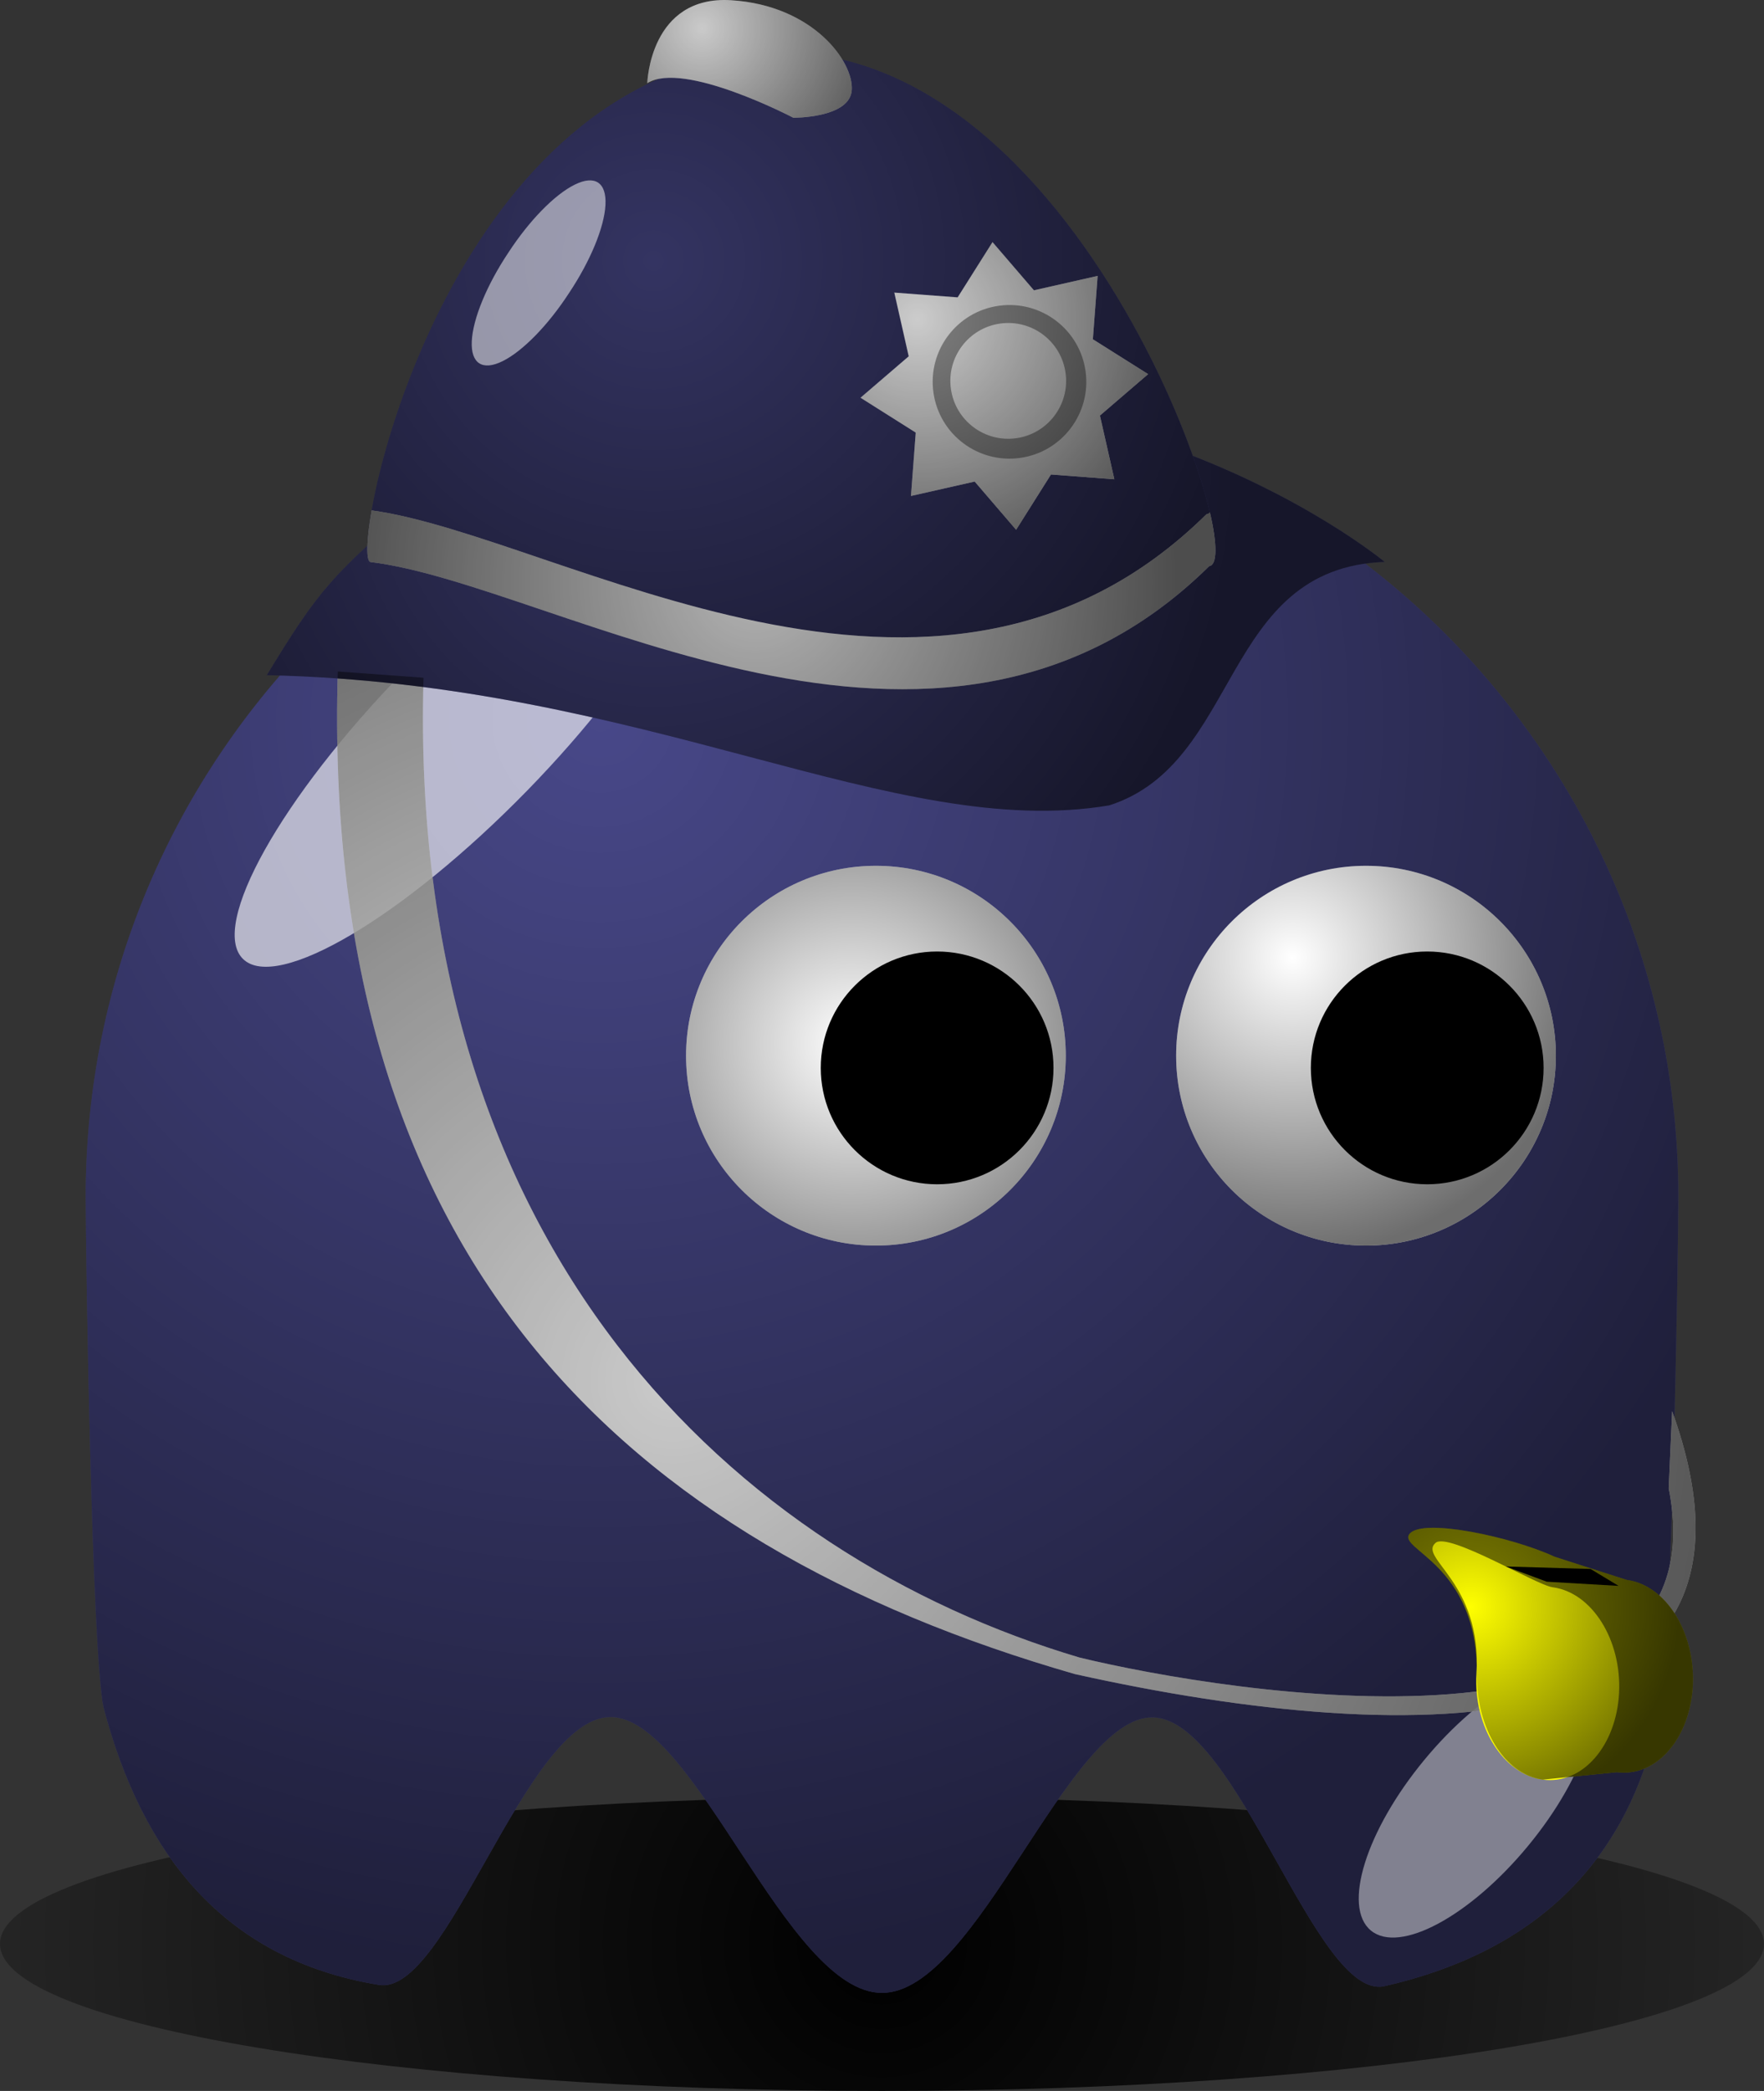 <svg version="1.1" xmlns="http://www.w3.org/2000/svg" xmlns:xlink="http://www.w3.org/1999/xlink" width="102.653" height="121.662" viewBox="0,0,102.653,121.662"><rect x="0" y="0" width="102.653" height="121.662" fill="#333333" stroke="none"/><defs><radialGradient cx="239.994" cy="229.366" r="72.001" gradientUnits="userSpaceOnUse" id="color-1"><stop offset="0" stop-color="#000000"/><stop offset="1" stop-color="#000000" stop-opacity="0"/></radialGradient><radialGradient cx="223.609" cy="158.085" r="73.39" gradientUnits="userSpaceOnUse" id="color-2"><stop offset="0" stop-color="#000000" stop-opacity="0"/><stop offset="1" stop-color="#000000" stop-opacity="0.572"/></radialGradient><radialGradient cx="263.89" cy="171.977" r="17.29" gradientUnits="userSpaceOnUse" id="color-3"><stop offset="0" stop-color="#000000" stop-opacity="0"/><stop offset="1" stop-color="#000000" stop-opacity="0.572"/></radialGradient><radialGradient cx="238.222" cy="176.967" r="17.29" gradientUnits="userSpaceOnUse" id="color-4"><stop offset="0" stop-color="#000000" stop-opacity="0"/><stop offset="1" stop-color="#000000" stop-opacity="0.572"/></radialGradient><radialGradient cx="226.751" cy="143.102" r="33.87" gradientUnits="userSpaceOnUse" id="color-5"><stop offset="0" stop-color="#000000" stop-opacity="0"/><stop offset="1" stop-color="#000000" stop-opacity="0.572"/></radialGradient><radialGradient cx="226.71" cy="131.442" r="34.56" gradientUnits="userSpaceOnUse" id="color-6"><stop offset="0" stop-color="#000000" stop-opacity="0"/><stop offset="1" stop-color="#000000" stop-opacity="0.572"/></radialGradient><radialGradient cx="242.072" cy="134.844" r="15.114" gradientUnits="userSpaceOnUse" id="color-7"><stop offset="0" stop-color="#000000" stop-opacity="0"/><stop offset="1" stop-color="#000000" stop-opacity="0.572"/></radialGradient><radialGradient cx="229.518" cy="117.91" r="10.502" gradientUnits="userSpaceOnUse" id="color-8"><stop offset="0" stop-color="#000000" stop-opacity="0"/><stop offset="1" stop-color="#000000" stop-opacity="0.572"/></radialGradient><radialGradient cx="232.654" cy="150.134" r="24.634" gradientUnits="userSpaceOnUse" id="color-9"><stop offset="0" stop-color="#000000" stop-opacity="0"/><stop offset="1" stop-color="#000000" stop-opacity="0.572"/></radialGradient><radialGradient cx="227.872" cy="196.571" r="61.299" gradientUnits="userSpaceOnUse" id="color-10"><stop offset="0" stop-color="#000000" stop-opacity="0"/><stop offset="1" stop-color="#000000" stop-opacity="0.572"/></radialGradient><radialGradient cx="274.251" cy="209.758" r="12.195" gradientUnits="userSpaceOnUse" id="color-11"><stop offset="0" stop-color="#000000" stop-opacity="0"/><stop offset="1" stop-color="#000000" stop-opacity="0.572"/></radialGradient></defs><g transform="translate(-188.674,-116.26)"><g data-paper-data="{&quot;isPaintingLayer&quot;:true}" stroke="none" stroke-width="1" stroke-linecap="butt" stroke-linejoin="miter" stroke-miterlimit="10" stroke-dasharray="" stroke-dashoffset="0" style="mix-blend-mode: normal"><path d="M291.326,229.367c0,4.723 -22.991,8.554 -51.326,8.554c-28.335,0 -51.326,-3.831 -51.326,-8.554c0,-4.723 22.991,-8.554 51.326,-8.554c28.335,0 51.326,3.831 51.326,8.554z" fill="url(#color-1)" fill-rule="nonzero"/><path d="M286.341,185.88c0,3.453 -0.38,26.775 -1.1,30.015c-1.76,8.88 -7.47,14 -16.05,15.94c-3.98,0.74 -8.51,-15.56 -13.43,-15.65c-4.92,-0.09 -10.23,16.03 -15.76,16.03c-5.56,0 -10.89,-16.13 -15.83,-16.05c-4.93,0.07 -9.48,16.35 -13.48,15.58c-9.04,-1.5 -13.77,-7.69 -15.99,-16.14c-0.68,-3.15 -1.04,-26.376 -1.04,-29.725c0,-25.577 20.76,-46.336 46.34,-46.336c25.58,0 46.34,20.759 46.34,46.336z" fill="#484889" fill-rule="nonzero"/><path d="M286.341,185.88c0,3.453 -0.38,26.775 -1.1,30.015c-1.76,8.88 -7.47,14 -16.05,15.94c-3.98,0.74 -8.51,-15.56 -13.43,-15.65c-4.92,-0.09 -10.23,16.03 -15.76,16.03c-5.56,0 -10.89,-16.13 -15.83,-16.05c-4.93,0.07 -9.48,16.35 -13.48,15.58c-9.04,-1.5 -13.77,-7.69 -15.99,-16.14c-0.68,-3.15 -1.04,-26.376 -1.04,-29.725c0,-25.577 20.76,-46.336 46.34,-46.336c25.58,0 46.34,20.759 46.34,46.336z" fill="url(#color-2)" fill-rule="nonzero"/><g fill-rule="nonzero"><path d="M279.215,177.685c0,6.102 -4.947,11.049 -11.049,11.049c-6.102,0 -11.049,-4.947 -11.049,-11.049c0,-6.102 4.947,-11.049 11.049,-11.049c6.102,0 11.049,4.947 11.049,11.049z" fill="#ffffff"/><path d="M279.215,177.685c0,6.102 -4.947,11.049 -11.049,11.049c-6.102,0 -11.049,-4.947 -11.049,-11.049c0,-6.102 4.947,-11.049 11.049,-11.049c6.102,0 11.049,4.947 11.049,11.049z" fill="url(#color-3)"/><path d="M278.501,178.395c0,3.74 -3.032,6.772 -6.772,6.772c-3.74,0 -6.772,-3.032 -6.772,-6.772c0,-3.74 3.032,-6.772 6.772,-6.772c3.74,0 6.772,3.032 6.772,6.772z" fill="#000000"/></g><g fill-rule="nonzero"><path d="M250.695,177.685c0,6.102 -4.947,11.049 -11.049,11.049c-6.102,0 -11.049,-4.947 -11.049,-11.049c0,-6.102 4.947,-11.049 11.049,-11.049c6.102,0 11.049,4.947 11.049,11.049z" fill="#ffffff"/><path d="M250.695,177.685c0,6.102 -4.947,11.049 -11.049,11.049c-6.102,0 -11.049,-4.947 -11.049,-11.049c0,-6.102 4.947,-11.049 11.049,-11.049c6.102,0 11.049,4.947 11.049,11.049z" fill="url(#color-4)"/><path d="M249.981,178.395c0,3.74 -3.032,6.772 -6.772,6.772c-3.74,0 -6.772,-3.032 -6.772,-6.772c0,-3.74 3.032,-6.772 6.772,-6.772c3.74,0 6.772,3.032 6.772,6.772z" fill="#000000"/></g><path d="M213.321,155.694c-0.95,33.414 18.24,51.091 38.18,57.011c8.38,2.03 37.63,6.93 34.28,-9.85l0.2,-4.486c7.1,19.716 -14.85,19.726 -34.76,15.296c-26.42,-7.6 -43.88,-24.397 -42.89,-58.334z" fill="#cacaca" fill-rule="evenodd"/><path d="M219.335,162.278c-7.15,7.321 -14.55,11.705 -16.517,9.781c-1.975,-1.925 2.231,-9.431 9.374,-16.752c7.15,-7.321 14.55,-11.698 16.517,-9.773c1.975,1.925 -2.231,9.424 -9.374,16.745z" fill-opacity="0.627" fill="#ffffff" fill-rule="nonzero"/><path d="M277.6,223.66c-3.38,4.096 -7.478,6.306 -9.15,4.927c-1.671,-1.379 -0.279,-5.822 3.102,-9.918c3.38,-4.096 7.478,-6.306 9.15,-4.927c1.671,1.379 0.279,5.822 -3.102,9.918z" fill-opacity="0.434" fill="#ffffff" fill-rule="nonzero"/><path d="M213.031,145.388c15.79,-13.574 26.89,-8.984 43.27,-3.266c8.17,2.855 12.93,6.82 12.95,6.833c-9.54,0.344 -8.34,11.711 -16.03,14.166c-12.56,2.104 -26.85,-7.093 -49.02,-7.577c3.04,-4.991 3.77,-5.798 8.83,-10.156z" fill="#343462" fill-rule="evenodd"/><path d="M213.031,145.388c15.79,-13.574 26.89,-8.984 43.27,-3.266c8.17,2.855 12.93,6.82 12.95,6.833c-9.54,0.344 -8.34,11.711 -16.03,14.166c-12.56,2.104 -26.85,-7.093 -49.02,-7.577c3.04,-4.991 3.77,-5.798 8.83,-10.156z" fill="url(#color-5)" fill-rule="evenodd"/><path d="M230.821,119.628c19.57,-3.977 30.77,29.243 28.22,29.585c-15.79,15.59 -37.97,1.051 -48.79,-0.263c-1.28,-0.279 3.62,-25.881 20.57,-29.322z" fill="#343462" fill-rule="evenodd"/><path d="M230.821,119.628c19.57,-3.977 30.77,29.243 28.22,29.585c-15.79,15.59 -37.97,1.051 -48.79,-0.263c-1.28,-0.279 3.62,-25.881 20.57,-29.322z" fill="url(#color-6)" fill-rule="evenodd"/><g fill-rule="nonzero"><path d="M247.805,147.084l-2.411,-2.804l-3.708,0.838l0.278,-3.687l-3.214,-2.029l2.804,-2.41l-0.838,-3.708l3.686,0.278l2.03,-3.215l2.41,2.804l3.708,-0.838l-0.278,3.687l3.214,2.029l-2.803,2.41l0.838,3.708l-3.687,-0.278z" fill="#cccccc"/><g><path d="M251.847,137.865c0.338,2.445 -1.37,4.702 -3.815,5.04c-2.445,0.338 -4.702,-1.37 -5.04,-3.815c-0.338,-2.445 1.37,-4.702 3.815,-5.04c2.445,-0.338 4.702,1.37 5.04,3.815z" fill="#808080"/><path d="M250.683,137.96c0.255,1.843 -1.032,3.544 -2.875,3.798c-1.843,0.255 -3.544,-1.032 -3.798,-2.875c-0.255,-1.843 1.032,-3.544 2.875,-3.798c1.843,-0.255 3.544,1.032 3.798,2.875z" fill="#cccccc"/></g><path d="M247.805,147.084l-2.411,-2.804l-3.708,0.838l0.278,-3.687l-3.214,-2.029l2.804,-2.41l-0.838,-3.708l3.686,0.278l2.03,-3.215l2.41,2.804l3.708,-0.838l-0.278,3.687l3.214,2.029l-2.803,2.41l0.838,3.708l-3.687,-0.278z" fill="url(#color-7)"/></g><path d="M226.341,121.1c0,0 0.14,-5.131 4.89,-4.827c4.76,0.303 7.12,3.575 7.01,5.221c-0.1,1.646 -3.4,1.618 -3.4,1.618c0,0 -6.4,-3.346 -8.5,-2.012z" fill="#cacaca" fill-rule="evenodd"/><path d="M226.341,121.1c0,0 0.14,-5.131 4.89,-4.827c4.76,0.303 7.12,3.575 7.01,5.221c-0.1,1.646 -3.4,1.618 -3.4,1.618c0,0 -6.4,-3.346 -8.5,-2.012z" fill="url(#color-8)" fill-rule="evenodd"/><path d="M259.041,149.199c-15.8,15.59 -37.99,1.075 -48.81,-0.239c-0.26,-0.057 -0.24,-1.232 0.07,-3.002c10.9,1.474 32.89,15.714 48.58,0.225c0.08,-0.01 0.15,-0.04 0.2,-0.112c0.44,1.874 0.43,3.065 -0.04,3.128z" fill="#b3b3b3" fill-rule="evenodd"/><path d="M259.041,149.199c-15.8,15.59 -37.99,1.075 -48.81,-0.239c-0.26,-0.057 -0.24,-1.232 0.07,-3.002c10.9,1.474 32.89,15.714 48.58,0.225c0.08,-0.01 0.15,-0.04 0.2,-0.112c0.44,1.874 0.43,3.065 -0.04,3.128z" fill="url(#color-9)" fill-rule="evenodd"/><path d="M221.79,133.307c-1.218,1.874 -2.699,3.391 -3.872,3.97c-1.173,0.579 -1.857,0.128 -1.789,-1.178c0.068,-1.306 0.878,-3.265 2.118,-5.125c1.218,-1.874 2.699,-3.391 3.872,-3.97c1.173,-0.579 1.857,-0.128 1.789,1.178c-0.068,1.306 -0.878,3.265 -2.118,5.125z" fill-opacity="0.509" fill="#ffffff" fill-rule="nonzero"/><path d="M213.321,155.694c-0.95,33.414 18.24,51.091 38.18,57.011c8.38,2.03 37.63,6.93 34.28,-9.85l0.2,-4.486c7.1,19.716 -14.85,19.726 -34.76,15.296c-26.42,-7.6 -43.88,-24.397 -42.89,-58.334z" fill="url(#color-10)" fill-rule="evenodd"/><g><path d="M287.184,214.332c-0.16,3.09 -2.13,5.343 -4.42,5.041l-4.3,0.433c-2.29,-0.302 -3.88,-3.041 -3.85,-6.146c0.07,-6.427 -4.7,-7.257 -3.9,-8.169c0.79,-0.909 5.94,0.189 8.43,1.347l4.19,1.349c2.29,0.302 4,3.056 3.85,6.145z" fill="#808000" fill-rule="nonzero"/><path d="M282.894,214.758c-0.16,3.09 -2.14,5.352 -4.43,5.05c-2.29,-0.302 -4.05,-3.059 -3.87,-6.144c0.33,-5.364 -3.41,-6.738 -2.38,-7.633c0.74,-0.642 5.86,2.457 6.81,2.583c2.29,0.302 4.02,3.055 3.87,6.144z" fill="#ffff00" fill-rule="nonzero"/><path d="M276.304,207.405l4.93,0.146l1.63,0.983l-4.18,-0.242z" fill="#000000" fill-rule="evenodd"/><path d="M287.184,214.332c-0.16,3.09 -2.13,5.343 -4.42,5.041l-4.3,0.433c-2.29,-0.302 -3.88,-3.041 -3.85,-6.146c0.07,-6.427 -4.7,-7.257 -3.9,-8.169c0.79,-0.909 5.94,0.189 8.43,1.347l4.19,1.349c2.29,0.302 4,3.056 3.85,6.145z" fill="url(#color-11)" fill-rule="nonzero"/></g></g></g></svg>
